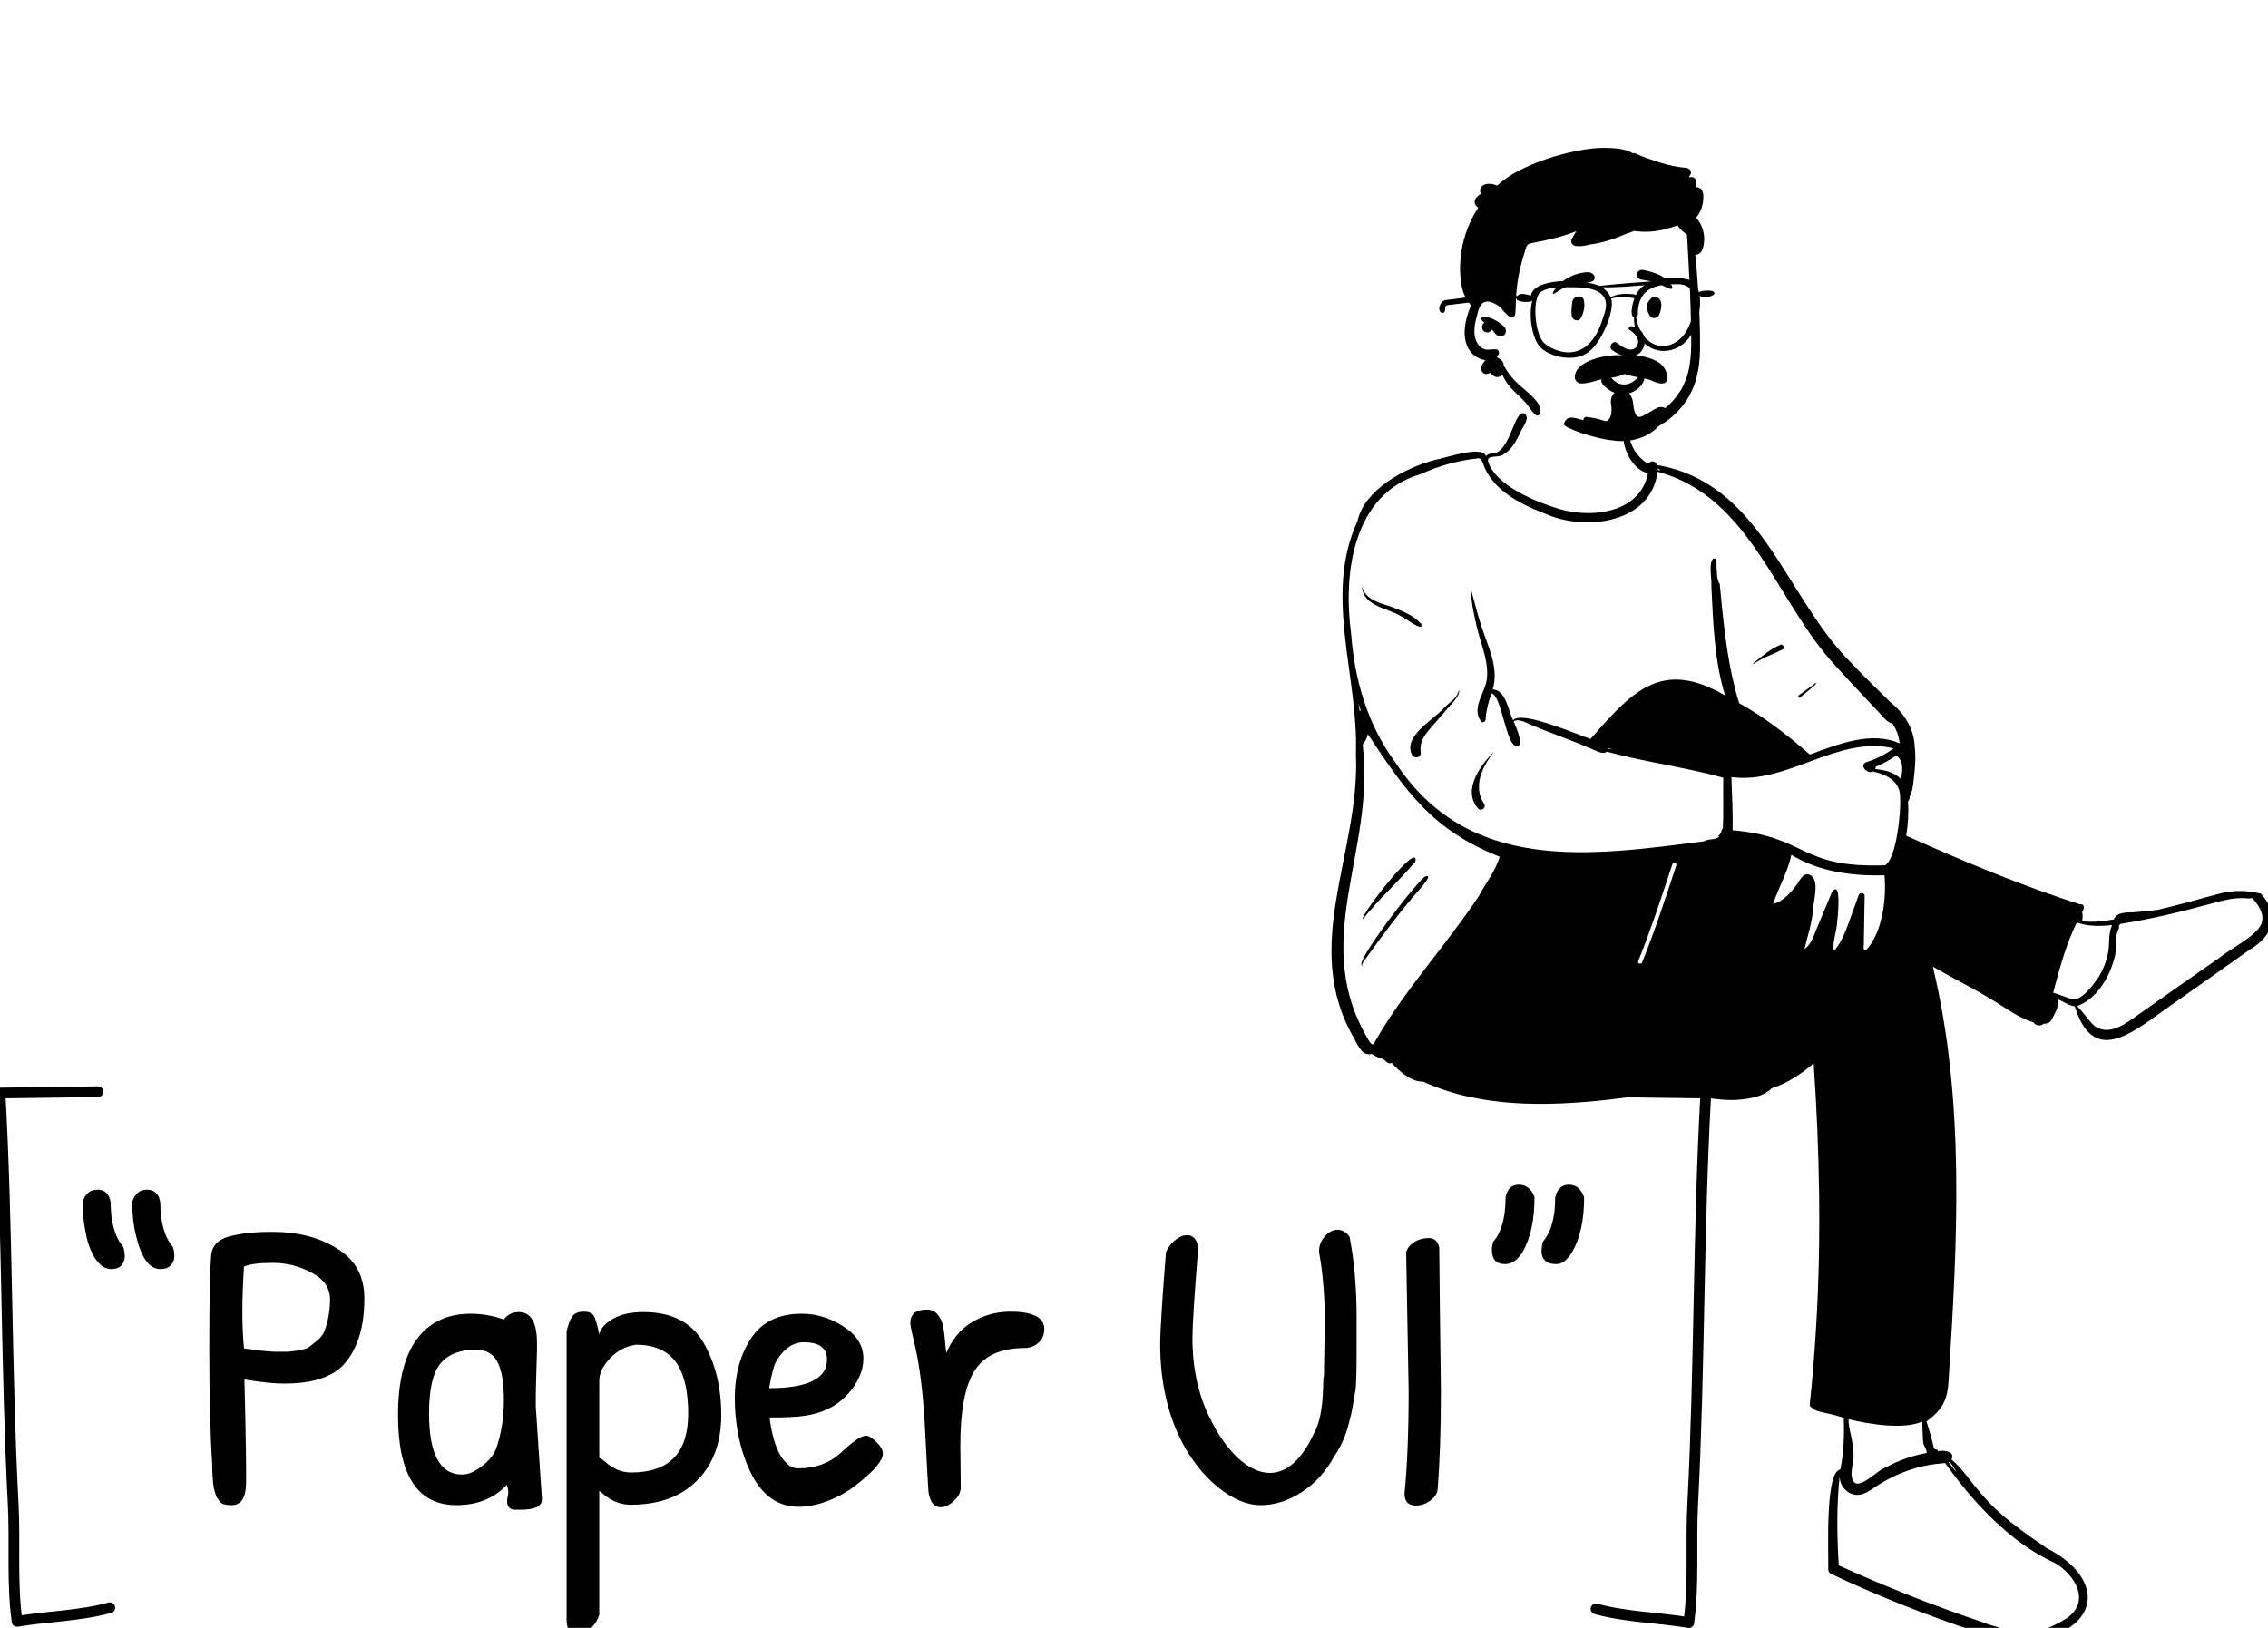 <svg width="351" height="252" viewBox="0 0 351 252" fill="none" xmlns="http://www.w3.org/2000/svg">
<g id="Group 21">
<path id="&#226;&#128;&#156;Paper UI&#226;&#128;&#157;" d="M15.4 195.624C14.547 194.813 13.885 193.469 13.416 191.592C12.989 189.715 12.776 187.88 12.776 186.088C13.16 184.808 13.928 184.168 15.08 184.168C16.232 184.168 16.915 184.829 17.128 186.152C17.128 189.181 17.768 191.464 19.048 193C19.219 193.384 19.304 193.875 19.304 194.472C19.304 195.027 19.133 195.496 18.792 195.88C18.451 196.264 17.917 196.456 17.192 196.456C16.509 196.456 15.912 196.179 15.4 195.624ZM24.808 186.152C24.808 189.181 25.448 191.464 26.728 193C26.899 193.384 26.984 193.875 26.984 194.472C26.984 195.027 26.792 195.496 26.408 195.88C26.067 196.264 25.533 196.456 24.808 196.456C23.144 196.456 21.907 194.792 21.096 191.464C20.669 189.8 20.456 188.008 20.456 186.088C20.84 184.808 21.608 184.168 22.76 184.168C23.912 184.168 24.595 184.829 24.808 186.152ZM32.836 226.472C32.537 222.077 32.388 216.147 32.388 208.68C32.388 201.171 32.494 196.307 32.708 194.088C32.921 192.723 33.859 191.827 35.523 191.4C37.188 190.931 39.385 190.696 42.115 190.696C46.126 190.696 49.497 191.571 52.227 193.32C55.001 195.027 56.388 197.565 56.388 200.936C56.388 203.709 56.004 206.035 55.236 207.912C54.468 209.747 53.508 211.112 52.355 212.008C50.478 213.459 47.705 214.184 44.035 214.184C42.457 214.184 40.388 213.971 37.828 213.544C38.041 222.077 38.126 227.453 38.084 229.672C38.041 231.891 37.294 233 35.843 233C34.905 233 34.307 232.829 34.051 232.488C33.795 232.147 33.625 231.912 33.539 231.784C33.454 231.613 33.369 231.379 33.283 231.08C33.198 230.781 33.134 230.547 33.092 230.376C33.049 230.163 33.006 229.864 32.964 229.48C32.964 229.096 32.942 228.797 32.9 228.584C32.857 227.944 32.836 227.24 32.836 226.472ZM51.075 201.128C51.075 199.379 50.137 198.013 48.26 197.032C46.382 196.008 44.377 195.496 42.243 195.496C40.11 195.496 38.617 195.688 37.764 196.072C37.593 198.589 37.508 200.915 37.508 203.048C37.508 205.139 37.593 207.037 37.764 208.744C38.916 208.872 39.705 208.979 40.132 209.064C41.241 209.192 42.179 209.256 42.947 209.256C43.758 209.256 44.291 209.256 44.547 209.256C44.846 209.213 45.38 209.149 46.148 209.064C46.958 208.936 47.534 208.744 47.876 208.488C48.217 208.232 48.644 207.891 49.156 207.464C49.667 207.037 50.03 206.547 50.243 205.992C50.798 204.456 51.075 202.835 51.075 201.128ZM80.288 203.112C82.165 203.112 83.104 204.712 83.104 207.912C83.104 208.253 83.104 208.616 83.104 209L82.976 213.48C82.933 214.888 82.912 216.275 82.912 217.64L83.872 232.104C83.872 233.171 82.784 233.704 80.608 233.704C80.48 233.704 80.16 233.704 79.648 233.704C79.179 233.704 78.837 233.512 78.624 233.128C78.453 232.744 78.432 232.275 78.56 231.72C78.731 231.165 78.688 230.547 78.432 229.864C76.469 231.955 73.867 233 70.624 233C64.608 233 61.6 228.349 61.6 219.048C61.6 213.885 62.56 209.981 64.48 207.336C66.443 204.691 69.237 203.368 72.864 203.368C74.571 203.368 76.277 203.667 77.984 204.264C78.539 203.496 79.307 203.112 80.288 203.112ZM73.632 208.936C71.2 208.936 69.387 209.64 68.192 211.048C66.997 212.456 66.4 215.037 66.4 218.792C66.4 225.107 68.107 228.264 71.52 228.264C72.416 228.264 73.397 227.859 74.464 227.048C75.573 226.237 76.341 225.32 76.768 224.296C77.579 221.992 77.984 219.475 77.984 216.744C77.984 214.013 77.643 212.029 76.96 210.792C76.32 209.555 75.211 208.936 73.632 208.936ZM97.606 232.936C96.156 232.936 94.812 232.445 93.575 231.464C93.575 231.464 93.297 231.229 92.743 230.76V249.96C92.487 250.813 92.038 251.517 91.398 252.072C90.758 252.669 90.076 252.968 89.35 252.968C88.241 252.968 87.686 252.221 87.686 250.728V206.12C87.942 205.011 88.241 204.221 88.582 203.752C88.966 203.283 89.543 203.048 90.311 203.048C91.121 203.048 91.633 203.24 91.847 203.624C92.103 203.965 92.401 204.947 92.743 206.568C92.913 205.715 93.596 204.925 94.79 204.2C95.985 203.475 97.585 203.112 99.591 203.112C103.943 203.112 107.036 204.691 108.871 207.848C110.705 211.005 111.623 214.739 111.623 219.048C111.623 223.315 110.364 226.707 107.847 229.224C105.372 231.699 101.959 232.936 97.606 232.936ZM92.743 213.736V225.64C92.999 225.768 93.297 225.981 93.638 226.28C94.876 227.389 96.22 227.944 97.671 227.944C103.559 227.944 106.503 224.915 106.503 218.856C106.503 213.693 105.18 210.429 102.535 209.064C101.425 208.467 100.06 208.168 98.439 208.168C96.86 208.381 95.516 209.085 94.406 210.28C93.297 211.432 92.743 212.584 92.743 213.736ZM124.086 203.368C126.347 203.368 128.502 204.029 130.55 205.352C132.598 206.675 133.622 208.317 133.622 210.28C133.622 212.2 132.79 214.077 131.126 215.912C129.462 217.704 127.243 218.792 124.47 219.176C123.275 219.347 121.483 219.432 119.094 219.432C119.563 223.059 120.48 225.448 121.845 226.6C122.272 227.069 122.848 227.304 123.574 227.304C126.219 227.304 128.438 226.472 130.23 224.808C132.022 223.101 133.302 222.248 134.07 222.248C134.411 222.248 134.923 222.568 135.606 223.208C136.288 223.848 136.63 224.445 136.63 225C136.63 226.109 135.286 227.709 132.598 229.8C131.403 230.781 129.952 231.613 128.246 232.296C126.582 232.936 125.024 233.256 123.574 233.256C119.862 233.256 117.131 230.867 115.382 226.088C114.272 223.144 113.718 219.901 113.718 216.36C113.718 212.819 114.55 209.768 116.214 207.208C117.878 204.648 120.502 203.368 124.086 203.368ZM124.406 207.784C122.784 207.784 121.398 208.701 120.246 210.536C119.819 211.176 119.414 212.627 119.03 214.888C125.003 214.888 127.99 213.416 127.99 210.472C127.99 208.68 126.795 207.784 124.406 207.784ZM148.626 223.656L148.69 230.248C148.69 231.016 148.327 231.72 147.602 232.36C146.919 233 146.236 233.32 145.554 233.32C144.572 233.32 143.954 232.552 143.698 231.016C143.655 230.675 143.484 227.56 143.186 221.672C142.887 215.741 142.311 211.091 141.458 207.72C141.074 206.099 140.882 205.139 140.882 204.84C140.882 203.432 141.735 202.728 143.442 202.728C144.167 202.728 144.743 203.005 145.17 203.56C145.596 204.115 145.852 204.691 145.938 205.288C146.066 205.843 146.172 206.611 146.258 207.592C146.343 208.573 146.407 209.192 146.45 209.448C147.346 207.315 148.69 205.715 150.482 204.648C152.274 203.581 154.236 203.048 156.37 203.048C159.868 203.048 161.618 203.944 161.618 205.736C161.618 206.632 161.298 207.357 160.658 207.912C160.06 208.424 159.356 208.68 158.546 208.68C154.919 208.68 152.359 209.832 150.866 212.136C149.372 214.44 148.626 218.28 148.626 223.656ZM205.025 191.4C205.622 190.717 206.283 190.376 207.009 190.376C207.734 190.376 208.353 190.739 208.865 191.464C209.59 195.176 209.953 199.336 209.953 203.944V208.808C209.953 212.477 209.889 214.653 209.761 215.336C209.633 215.976 209.505 216.701 209.377 217.512C209.249 218.323 209.121 218.941 208.993 219.368C208.907 219.795 208.758 220.371 208.545 221.096C208.075 222.675 207.414 224.083 206.561 225.32C205.281 227.709 203.595 229.587 201.505 230.952C199.414 232.317 197.281 233 195.105 233C192.971 233 190.753 232.061 188.449 230.184C186.187 228.307 184.331 225.96 182.881 223.144C180.662 218.792 179.553 213.779 179.553 208.104C179.553 206.099 179.851 201.341 180.449 193.832C180.747 193.149 181.195 192.552 181.793 192.04C182.433 191.485 183.073 191.208 183.713 191.208C184.651 191.208 185.227 191.848 185.441 193.128C184.843 200.509 184.545 205.181 184.545 207.144C184.545 211.837 185.462 215.997 187.297 219.624C188.449 222.013 189.857 224.019 191.521 225.64C193.227 227.219 194.891 228.008 196.513 228.008C199.201 228.008 201.505 225.917 203.425 221.736C204.235 220.285 204.683 217.96 204.769 214.76C204.769 213.907 204.811 213.309 204.897 212.968L205.025 204.52C205.025 200.595 204.726 197.011 204.129 193.768C204.129 192.872 204.427 192.083 205.025 191.4ZM218.836 192.296C219.519 191.869 220.287 191.656 221.14 191.656C221.993 191.656 222.527 192.147 222.74 193.128C222.783 198.077 222.868 205.48 222.996 215.336C222.996 221.352 222.825 226.451 222.484 230.632C222.399 231.272 221.993 231.848 221.268 232.36C220.585 232.829 219.881 233.064 219.156 233.064C217.961 233.064 217.364 232.445 217.364 231.208C217.791 226.941 218.004 221.651 218.004 215.336L217.62 193.832C217.791 193.235 218.196 192.723 218.836 192.296ZM237.483 185.32C237.483 188.861 236.864 191.699 235.627 193.832C234.859 195.069 233.963 195.688 232.939 195.688C231.573 195.688 230.891 194.963 230.891 193.512C230.891 193.128 230.955 192.701 231.083 192.232C232.363 190.781 233.003 188.499 233.003 185.384C233.259 184.061 233.941 183.4 235.051 183.4C236.203 183.4 237.013 184.04 237.483 185.32ZM245.163 185.32C245.163 188.861 244.544 191.699 243.307 193.832C242.539 195.069 241.728 195.688 240.875 195.688C240.064 195.688 239.467 195.496 239.083 195.112C238.741 194.728 238.571 194.28 238.571 193.768C238.571 193.213 238.635 192.701 238.763 192.232C240.043 190.781 240.683 188.499 240.683 185.384C240.981 184.061 241.685 183.4 242.795 183.4C243.904 183.4 244.693 184.04 245.163 185.32Z" fill="black"/>
<path id="Vector" d="M247 249.058C251.574 250.341 256.696 250.385 261.36 251.189C262.188 245.181 261.646 238.981 261.962 232.944C263.068 211.745 262.812 190.408 264 169.204L248.828 169" stroke="black" stroke-width="1.658" stroke-miterlimit="1.5" stroke-linecap="round" stroke-linejoin="round"/>
<path id="Vector_2" d="M17 248.874C12.426 250.154 7.304 250.198 2.64 251C1.812 245.006 2.354 238.82 2.038 232.797C0.932 211.647 1.188 190.359 -1.08658e-07 169.204L15.172 169" stroke="black" stroke-width="1.658" stroke-miterlimit="1.5" stroke-linecap="round" stroke-linejoin="round"/>
<g id="a person/sitting">
<g id="BODY">
<path id="&#240;&#159;&#150;&#141; Ink" fill-rule="evenodd" clip-rule="evenodd" d="M231.253 70.182C233.918 69.533 234.373 63.132 235.982 64.044C236.912 64.854 235.39 66.383 235.121 67.298L235.003 67.531C234.457 68.596 233.84 69.658 232.764 70.272C232.073 71.002 230.006 70.286 230.31 71.448C231.371 74.95 237.003 77.374 240.322 78.465C245.482 80.407 253.828 79.75 255.04 73.24C252.21 72.72 250.118 67.603 251.862 65.472C251.922 67.542 252.486 69.678 254.107 71.08L254.196 71.162C254.481 71.423 254.851 71.735 255.219 71.677C255.578 71.175 256.275 71.461 256.48 71.989C272.592 74.781 276.182 92.197 286.329 102.448C288.356 104.587 290.474 106.634 292.566 108.708C294.702 110.406 296.214 112.774 296.319 115.555C296.51 117.101 296.415 118.649 296.211 120.198L296.197 120.338C296.102 121.298 296.046 122.329 295.59 123.181C295.512 123.47 295.543 123.835 295.294 124.039C295.403 125.806 295.299 127.605 295.001 129.366L295.779 129.714C304.333 133.532 312.986 137.131 321.906 139.994C322.668 139.855 322.606 140.743 322.237 141.147C322.334 141.622 322.345 142.116 322.231 142.586C323.864 142.821 325.523 142.625 327.135 142.327C327.645 141.201 329 141.261 330.048 141.23C331.35 141.148 332.649 141.021 333.942 140.84C337.126 140.127 340.253 139.189 343.406 138.364C345.517 137.769 347.792 137.798 349.909 138.345C350.269 138.749 350.601 139.181 350.881 139.639C352.817 142.646 350.91 145.401 348.209 146.981C343.875 150.059 339.54 153.134 335.187 156.184L334.87 156.41C329.691 160.125 323.865 164.827 321.099 155.786C320.169 155.676 319.354 155.051 318.488 154.682C318.721 155.767 318.025 156.863 317.546 157.793C317.339 158.323 316.775 158.498 316.253 158.493C315.807 158.932 314.969 158.759 314.677 158.239C312.31 157.559 310.353 155.974 308.258 154.742C305.278 152.928 302.152 151.382 299.129 149.645C304.151 170.479 302.923 192.182 301.587 213.39L301.577 213.582C301.411 216.678 300.703 218.143 298.14 220.04C298.587 221.405 298.986 222.775 299.291 224.179C299.398 224.505 299.893 224.198 299.897 224.646C300.807 224.432 302.658 224.66 302.012 225.923C303.84 227.46 305.078 229.542 306.68 231.295C309.502 234.685 313.191 237.207 316.807 239.693C325.122 243.939 325.598 251.297 315.871 253.81L315.773 253.833C314.433 254.156 312.82 254.895 311.521 254.273C309.579 253.898 307.651 253.139 305.75 252.561C298.097 250.023 290.612 247.052 283.359 243.636C283.096 243.512 282.947 243.229 282.941 242.945C283.022 240.602 282.387 227.76 284.811 227.484C285.353 224.86 285.438 222.152 285.339 219.474C284.553 219.227 283.757 218.987 282.943 218.832C282.152 218.583 280.915 218.527 280.385 217.885C280.195 217.816 280.055 217.645 280.084 217.376C280.512 213.352 280.837 209.317 281.074 205.277C281.885 191.729 281.61 178.138 280.686 164.604C278.781 166.255 276.611 167.7 274.195 168.468C272.862 169.807 270.724 170.094 268.904 170.257C266.563 170.402 264.263 169.933 261.953 169.642C258.03 169.147 254.135 169.585 250.241 170.07L248.91 170.237C239.376 171.285 229.073 171.501 220.187 167.418C218.514 167.567 216.437 165.755 215.394 164.544C214.933 164.829 214.48 164.272 214.113 163.979C213.507 163.794 212.819 163.529 212.269 163.142C210.874 163.6 210.121 161.785 209.591 160.797C201.178 146.361 210.547 131.991 209.842 116.682C210.269 104.68 204.806 92.175 210.086 80.664C211.154 75.793 217.401 72.426 222.103 71.188C223.618 70.938 229.355 68.859 229.986 70.607C230.285 70.213 230.796 70.184 231.253 70.182ZM301.035 226.485C300.247 226.57 299.478 226.618 298.699 226.761C295.854 227.229 293.141 228.333 290.697 229.866C289.906 230.36 289.199 230.984 288.291 231.259C286.424 231.939 284.59 230.252 284.727 228.429C284.206 233.011 284.295 237.726 284.566 242.331C291.867 245.641 299.331 248.592 306.932 251.156C308.643 251.875 310.67 252.105 312.242 253.077C314.922 252.907 317.62 251.964 319.871 250.49C323.606 247.893 321.127 243.775 318.031 241.963C311.216 238.881 305.416 232.645 301.035 226.485ZM286.105 219.708C285.962 221.067 286.992 223.183 286.846 225.89C286.735 226.735 286.472 227.621 286.563 228.47C286.982 231.617 290.384 227.617 291.79 227.179C293.785 226.079 295.954 225.33 298.182 224.921C298.169 224.194 297.689 223.905 297.626 223.187C297.536 222.13 297.54 221.115 297.493 220.048C294.594 221.369 289.179 220.435 286.105 219.708ZM301.722 226.279C301.672 226.313 301.618 226.342 301.564 226.368C301.966 226.857 302.315 227.399 302.793 227.82L302.59 227.503C302.318 227.081 302.039 226.66 301.722 226.279ZM211.697 113.648C211.551 114.243 211.285 114.802 210.886 115.278C212.944 131.997 202.357 145.935 212.091 161.481C212.214 161.538 212.326 161.609 212.434 161.699C212.491 161.661 212.549 161.62 212.605 161.58C217.167 153.49 223.662 146.512 228.836 138.77C229.829 136.826 231.464 134.87 232.09 132.625C221.691 128.51 217.538 122.507 211.697 113.648ZM348.549 139.008C348.108 139.166 347.618 139.036 347.147 139.027C345.477 138.992 343.844 139.428 342.246 139.87C337.599 141.144 332.927 142.271 328.166 143.026C328.07 143.125 327.978 143.227 327.894 143.334C327.977 143.474 327.99 143.649 327.87 143.823C327.152 145.198 327.732 146.882 327.21 148.353C326.454 151.333 324.443 154.694 321.442 155.751C322.443 156.707 323.16 157.937 324.192 158.859C326.725 160.6 329.516 158.006 331.585 156.615C335.523 153.827 339.472 151.058 343.432 148.3C345.206 146.827 349.13 144.97 349.979 143.018C350.523 141.522 349.533 140.064 348.549 139.008ZM321.406 142.807C319.711 146.272 318.733 149.956 317.754 153.676C318.772 153.956 319.71 154.396 320.711 154.692C322.12 155.009 324.111 152.279 324.818 151.196C325.546 149.984 326.056 148.652 326.293 147.257C326.493 145.89 326.28 144.471 326.873 143.206C325.037 143.394 323.174 143.433 321.406 142.807ZM220.621 135.658C222.213 135.211 218.591 138.821 218.382 139.206C216.028 141.992 213.87 144.935 211.729 147.886L211.08 148.782C211.018 148.873 210.588 149.51 210.899 149.429C210.927 149.421 210.94 149.459 210.918 149.474C208.938 149.825 219.666 135.904 220.621 135.658ZM259.432 133.955C259.56 133.566 258.949 133.4 258.82 133.786L258.415 135.011C256.883 139.639 255.361 144.272 253.53 148.792C253.377 149.171 253.99 149.336 254.142 148.961C256.133 144.043 257.759 138.989 259.432 133.955ZM277.234 132.335C276.675 134.989 275.265 137.383 274.41 139.921C276.016 139.566 277.253 138.066 278.189 136.776L278.217 136.733C278.659 136.052 279.172 134.988 280.175 135.468C281.698 136.355 280.607 139.498 280.578 140.988C280.385 143.03 279.723 144.941 279.271 146.925C280.432 146.13 280.765 144.563 281.331 143.341L283.508 138.107V138.107C285.109 135.909 284.365 142.49 284.283 143.112C284.153 144.476 283.579 145.848 283.804 147.222C284.707 146.249 285.275 145.026 285.753 143.785C286.416 142.058 287.021 140.31 287.651 138.573C287.869 138.016 288.696 138.211 288.576 138.825C288.535 140.796 288.503 142.768 288.472 144.74L288.448 146.219C288.444 146.499 288.305 147.318 288.789 147.092C291.327 144.422 291.977 139.084 291.647 135.498C286.658 135.619 281.568 134.97 277.234 132.335ZM321.63 142.294C321.609 142.359 321.586 142.424 321.562 142.489C321.577 142.492 321.592 142.495 321.606 142.499C321.616 142.43 321.624 142.362 321.63 142.294ZM210.903 142.294C210.35 141.884 219.651 129.916 219.049 133.371C216.454 136.448 213.428 139.144 210.903 142.294ZM293.049 115.847C284.35 113.799 276.69 121.449 267.954 120.293C268.055 123.033 268.196 125.792 268.141 128.533C279.741 129.492 278.422 134.44 291.776 133.942C293.502 132.784 294.211 125.685 294.065 123.542C294.176 121.008 292.001 119.87 289.833 119.426C289.05 119.899 287.645 118.486 288.808 117.988C290.338 117.527 291.771 116.801 293.049 115.847ZM228.875 70.937C225.78 71.243 222.715 72.088 219.871 73.394C209.356 76.436 207.84 88.77 209.105 98.118C209.628 105.226 211.651 112.177 215.904 117.958C227.225 135.261 245.977 132.521 263.739 130.233C264.379 129.786 265.464 130.103 266.081 129.513C266.017 129.491 265.959 129.461 265.909 129.422C266.206 129.191 266.435 128.784 266.503 128.352L266.631 128.364V128.364C266.757 125.681 266.656 123.05 266.697 120.387C260.861 118.783 254.601 117.963 248.686 116.366C248.014 116.836 247.239 116.295 246.582 116.039C244.88 115.314 243.162 114.624 241.432 113.968L240.999 113.804C239.871 113.381 238.744 112.946 237.626 112.493L237.208 112.323C236.568 112.06 234.951 111.089 234.253 111.695L234.31 111.817C234.724 112.723 236.15 116.072 234.396 115.41C232.973 114.408 232.235 107.421 230.824 107.359C230.339 108.66 229.992 110.01 229.913 111.401C229.884 111.714 229.474 111.977 229.227 111.685C227.554 109.478 230.081 107.073 230.148 104.743C230.308 102.034 229.112 99.499 228.516 96.906L228.479 96.727C228.13 95.044 227.586 93.004 227.73 91.496L228.077 92.805C228.425 94.116 228.782 95.427 229.191 96.719C230.206 99.946 232.04 103.271 231.021 106.725C233.065 106.793 233.41 110.026 234.178 111.502C235.42 109.887 244.16 113.76 246.155 114.382L246.54 113.944C252.786 106.846 257.295 102.042 266.977 107.657C265.304 102.249 265.143 96.506 264.858 90.891C264.955 89.823 264.339 87.005 265.208 86.422C265.359 86.444 265.505 86.49 265.644 86.55L265.644 87.104C265.648 88.176 265.698 89.954 266.146 90.358L266.352 92.481C266.891 98.001 267.503 103.517 269.147 108.837C273.096 111.049 276.698 113.819 280.087 116.807L280.473 116.666C284.661 115.129 289.7 113.16 293.981 115.078C293.909 113.995 293.492 112.959 292.911 112.043C291.941 111.802 291.306 110.777 290.612 110.094C288.411 107.725 286.152 105.409 284.002 102.992C274.827 93.1 270.924 76.857 256.517 73.02C255.564 81.013 245.361 82.289 239.213 79.553L238.979 79.463C235.157 77.985 230.838 75.754 229.496 71.688L229.44 71.57C229.302 71.284 229.137 70.991 228.875 70.937ZM231.142 116.425C231.154 116.412 231.175 116.429 231.166 116.443C229.374 118.696 227.917 121.769 229.697 124.46C230.026 125.066 229.257 125.648 228.765 125.186C226.294 122.374 229.035 118.562 231.142 116.425ZM293.466 116.934C292.481 117.639 291.425 118.224 290.306 118.686C290.309 118.815 290.246 118.953 290.19 119.055C291.663 119.172 293.196 119.553 294.23 120.63C294.281 120.236 294.33 119.841 294.367 119.446C294.463 118.431 294.289 117.521 293.466 116.934ZM225.73 106.974L225.741 106.92C225.749 106.858 225.842 106.854 225.84 106.92C225.806 107.725 225.221 108.298 224.726 108.872C223.991 109.722 223.256 110.573 222.521 111.424C221.291 112.906 219.481 114.396 219.888 116.543C219.896 117.306 218.942 117.469 218.555 116.908C217.016 113.967 221.86 111.465 223.493 109.567C224.259 108.746 225.468 108.142 225.73 106.974V106.974ZM248.793 115.804C248.816 115.841 248.832 115.881 248.841 115.921C249.099 115.949 249.355 115.978 249.612 116.01L248.793 115.804V115.804ZM210.265 108.925C210.311 109.233 210.354 109.541 210.395 109.849L210.435 110.157L210.442 110.131C210.463 110.051 210.502 109.981 210.554 109.925L210.572 109.907C210.465 109.582 210.363 109.254 210.265 108.925ZM280.981 105.744C281.598 105.678 278.802 107.694 278.647 107.943C278.422 108.14 278.158 107.79 278.399 107.62C279.268 107.006 280.124 106.375 280.981 105.744ZM275.54 99.815C275.97 99.639 276.261 100.356 275.854 100.555C274.37 101.283 272.801 101.798 271.434 102.755C271.374 102.797 271.299 102.699 271.356 102.654L271.52 102.524C272.779 101.521 274.037 100.432 275.54 99.815ZM210.777 90.752C211.192 92.71 213.435 93.353 215.177 93.874L215.721 94.082C217.258 94.672 218.851 95.335 219.958 96.582C220.391 97.987 217.297 95.538 216.865 95.414C214.753 94.101 210.935 93.878 210.777 90.752ZM256.58 72.477C256.592 72.576 256.598 72.678 256.601 72.78C256.731 72.78 256.86 72.781 256.99 72.785C256.839 72.696 256.7 72.594 256.58 72.477Z" fill="black"/>
</g>
</g>
<g id="Group 5">
<g id="head/Short 4">
<path id="&#240;&#159;&#150;&#141; Ink_2" fill-rule="evenodd" clip-rule="evenodd" d="M244.059 23.355C245.626 23.039 247.236 22.842 248.836 22.901L248.96 22.906C250.164 22.954 251.689 23.061 252.739 23.761C252.8 23.7 252.897 23.669 252.985 23.711C254.233 24.307 255.606 24.738 256.921 25.166C258.229 25.592 259.587 25.873 260.958 25.986C261.474 26.029 261.916 26.586 261.589 27.086C261.511 27.205 261.436 27.325 261.36 27.446C261.486 27.433 261.612 27.419 261.738 27.406C262.153 27.365 262.568 27.808 262.543 28.212C262.528 28.466 262.501 28.717 262.46 28.965C262.618 28.962 262.775 28.985 262.927 29.049C263.696 29.374 263.642 30.29 263.585 30.986C263.505 31.953 263.143 32.977 262.472 33.7C262.973 34.221 263.328 34.842 263.54 35.581C263.693 36.12 263.779 36.694 263.736 37.255L263.723 37.423C263.671 38.032 263.567 38.707 263.129 39.145C262.904 39.371 262.627 39.453 262.363 39.427C262.523 40.831 262.625 42.242 262.721 43.649L262.767 44.321C262.982 47.572 263.143 50.844 263.101 54.1C263.062 57.144 262.46 60.097 260.594 62.568C258.894 64.818 256.453 66.477 253.692 67.107C252.205 67.448 250.685 67.472 249.179 67.255C248.449 67.149 247.715 66.988 247.022 66.733C246.255 66.45 245.704 66.033 245.188 65.409C244.944 65.112 245.061 64.482 245.547 64.541C246.282 64.63 246.953 64.738 247.658 64.955L247.759 64.987C248.461 65.212 249.188 65.379 249.921 65.451C251.424 65.596 252.95 65.45 254.39 64.994C256.735 64.251 258.754 62.595 260.048 60.515C261.584 58.049 261.758 55.25 261.735 52.415C261.712 49.303 261.61 46.19 261.445 43.082L261.417 42.565C261.33 40.965 261.245 39.365 261.171 37.764C261.148 37.262 261.113 36.756 261.05 36.255C260.47 35.916 259.951 35.448 259.613 34.871C258.933 35.152 258.219 35.355 257.561 35.516C256.037 35.891 254.456 35.982 252.905 35.747C252.487 35.92 252.06 36.072 251.627 36.203C251.51 36.255 251.393 36.306 251.276 36.356C250.232 36.803 249.172 37.181 248.07 37.458L247.799 37.526C247.219 37.669 246.589 37.809 245.972 37.854C245.87 37.893 245.761 37.926 245.641 37.955C245.079 38.092 244.496 38.135 243.92 38.087C243.358 38.039 242.953 37.472 243.262 36.941C243.488 36.553 243.716 36.167 243.946 35.781C243.145 36.115 242.319 36.392 241.486 36.627C240.644 36.864 239.791 37.064 238.937 37.247C238.48 37.345 238.021 37.431 237.565 37.528C237.239 37.598 236.738 37.634 236.472 37.849C236.178 38.085 236.094 38.635 235.983 38.974C235.836 39.415 235.699 39.858 235.573 40.306C235.323 41.199 235.118 42.106 234.96 43.021C234.801 43.938 234.695 44.864 234.635 45.792C234.576 46.72 234.602 47.654 234.507 48.577C234.456 49.067 233.93 49.319 233.541 48.977C233.496 48.937 233.45 48.896 233.404 48.855L233.336 48.793C233.004 48.492 232.682 48.173 232.416 47.813C232.368 47.747 232.321 47.678 232.278 47.608C232.271 47.608 232.265 47.606 232.258 47.6L232.184 47.545C231.372 46.941 230.016 46.153 229.224 47.157C228.972 47.477 228.843 47.884 228.735 48.277L228.547 48.98C228.425 49.439 228.311 49.901 228.244 50.371C228.092 51.423 228.169 52.636 228.893 53.479C229.182 53.816 229.58 54.057 230.025 54.12C230.273 54.155 230.518 54.112 230.764 54.081C231.014 54.05 231.255 54.1 231.505 54.076C231.903 54.037 232.076 54.513 231.928 54.812C231.847 54.973 231.753 55.111 231.646 55.229C231.732 55.303 231.814 55.383 231.894 55.468C232.129 55.543 232.339 55.705 232.497 55.919C232.625 56.091 232.691 56.279 232.702 56.477C232.716 56.526 232.728 56.576 232.739 56.627L232.954 56.977C233.002 57.054 233.049 57.13 233.096 57.204C233.644 58.067 234.253 58.798 235.009 59.487C235.737 60.15 236.527 60.743 237.211 61.454L237.291 61.538C237.929 62.21 238.601 63.023 238.351 64C238.287 64.251 237.937 64.432 237.708 64.262C236.972 63.716 236.601 62.85 235.977 62.188C235.334 61.505 234.622 60.892 233.978 60.211C233.368 59.568 232.887 58.84 232.525 58.039C232.38 58.199 232.17 58.312 231.878 58.356C231.376 58.432 230.908 58.138 230.689 57.703C230.548 57.765 230.405 57.821 230.26 57.865C229.499 58.098 229.02 57.252 229.307 56.627C229.461 56.291 229.653 56 229.891 55.755C229.147 55.653 228.39 55.268 227.901 54.788C226.674 53.582 226.505 51.77 226.781 50.159C226.928 49.304 227.181 48.44 227.509 47.638C227.566 47.498 227.628 47.358 227.695 47.219C227.658 47.218 227.619 47.202 227.595 47.171C227.374 46.868 227.104 46.62 226.939 46.28C226.787 45.969 226.619 45.654 226.499 45.33C226.253 44.666 226.133 43.917 226.052 43.215C225.887 41.778 225.951 40.351 226.171 38.923C226.545 36.491 227.45 34.164 228.782 32.122C228.709 32.084 228.64 32.038 228.575 31.984L228.543 31.956L228.491 31.909C228.111 31.565 228.144 30.92 228.491 30.571L228.601 30.461C228.74 30.323 228.86 30.214 229.084 30.064C229.117 30.042 229.151 30.021 229.185 30.001C229.068 29.784 229.027 29.53 229.109 29.25C229.394 28.275 230.798 28.309 231.687 28.735C232.671 27.856 233.763 27.094 234.946 26.476C237.763 25.006 240.949 23.981 244.059 23.355ZM229.496 49.047C230.022 48.876 230.721 49.236 231.194 49.453C231.793 49.728 232.303 50.135 232.797 50.564C233.043 50.779 233.087 51.131 233.026 51.431C233.02 51.461 233.014 51.492 233.007 51.523C232.942 51.843 232.584 52.095 232.268 52.086C231.606 52.068 231.291 51.497 230.917 51.013C230.873 51.091 230.817 51.164 230.749 51.218L230.703 51.254C230.547 51.372 230.376 51.467 230.171 51.458C230.025 51.451 229.886 51.414 229.757 51.346C229.436 51.177 229.294 50.761 229.382 50.423C229.436 50.21 229.56 50.043 229.723 49.928L229.662 49.886C229.533 49.796 229.414 49.701 229.322 49.56L229.301 49.527H229.309C229.209 49.355 229.274 49.12 229.496 49.047Z" fill="black"/>
</g>
<g id="face/Smile">
<path id="&#240;&#159;&#150;&#141; Ink_3" fill-rule="evenodd" clip-rule="evenodd" d="M249.712 60.734C249.037 60.459 248.434 59.999 247.994 59.413C247.841 59.209 247.801 58.993 247.833 58.796C247.87 58.575 248.001 58.374 248.179 58.239C248.359 58.104 248.583 58.038 248.8 58.072C248.988 58.101 249.176 58.204 249.324 58.418L249.355 58.461C249.617 58.815 249.958 59.106 250.346 59.293C250.721 59.473 251.14 59.558 251.573 59.509C252.399 59.415 252.968 58.969 253.573 58.362C253.648 58.286 253.723 58.207 253.799 58.127C253.846 58.054 253.912 58.007 253.986 57.983C254.067 57.955 254.159 57.957 254.244 57.986C254.325 58.015 254.398 58.069 254.446 58.14C254.493 58.208 254.519 58.292 254.511 58.389C254.455 59.018 254.127 59.578 253.66 60.019C253.142 60.508 252.455 60.846 251.808 60.965C251.095 61.096 250.369 61.002 249.712 60.734V60.734ZM252.144 51.039C252.902 51.5 254.057 52.575 253.242 53.717C252.282 54.724 250.899 53.569 250.218 53.047C249.587 52.642 248.877 53.684 249.463 54.156C254.385 57.8 256.382 51.16 252.527 50.497C252.103 50.424 251.945 50.897 252.144 51.039ZM243.324 46.8C243.408 45.761 244.991 45.524 245.149 46.553C245.29 47.475 245.124 48.322 244.708 49.151C244.312 49.944 243.315 49.574 243.239 48.852C243.138 47.885 243.272 47.447 243.324 46.8ZM255.378 46.34C255.599 46.051 255.918 45.853 256.3 45.965C257.493 46.314 257.141 48.008 256.722 48.832C256.494 49.28 255.758 49.394 255.426 48.999C254.884 48.356 254.624 47.072 255.313 46.439C255.332 46.406 255.353 46.373 255.378 46.34ZM244.692 42.251L244.88 42.218C245.463 42.117 246.188 42.02 246.601 42.489C246.82 42.737 246.895 43.199 246.601 43.437C246.083 43.856 245.512 43.694 244.892 43.729C244.381 43.758 243.89 43.843 243.398 43.984C242.318 44.292 241.439 44.855 240.517 45.474C240.396 45.555 240.272 45.4 240.33 45.287C240.862 44.245 241.894 43.388 242.927 42.866C243.478 42.588 244.082 42.357 244.692 42.251ZM254.29 41.784L254.435 41.813C256.005 42.141 258.044 42.797 258.788 44.339C258.816 44.557 258.786 44.604 258.762 44.634L258.754 44.644C258.734 44.67 258.718 44.706 258.623 44.736C258.597 44.73 258.571 44.723 258.544 44.716C258.203 44.627 257.933 44.504 257.672 44.376L257.389 44.237C257.061 44.076 256.73 43.921 256.379 43.806C255.629 43.562 254.859 43.39 254.076 43.298C253.907 43.278 253.743 43.221 253.614 43.122C253.492 43.029 253.399 42.9 253.356 42.729C253.301 42.507 253.317 42.339 253.436 42.139C253.525 41.989 253.653 41.885 253.8 41.825C253.95 41.764 254.121 41.75 254.29 41.784Z" fill="black"/>
</g>
<g id="accessories/Glasses">
<path id="&#240;&#159;&#150;&#141; Ink_4" fill-rule="evenodd" clip-rule="evenodd" d="M262.011 48.32C261.054 54.795 254.372 55.511 253.185 49.083C253.376 49 253.513 48.836 253.484 48.517C253.477 47.116 253.912 45.635 255.176 44.856C256.482 44.053 258.01 43.973 259.521 43.993C262.405 43.925 262.344 46.335 262.011 48.32M252.139 45.504C251.234 45.466 250.089 45.498 249.278 46.05C249.055 45.449 248.476 44.809 247.891 44.466C250.066 44.529 252.305 44.315 254.496 44.149C253.971 44.507 253.483 45.044 253.166 45.665C252.872 45.508 252.45 45.523 252.139 45.504M248.15 49.007C245.64 57.645 239.376 53.88 238.693 52.773C237.462 50.941 237.23 46.488 238.303 45.297C239.839 44.22 242.013 44.498 243.828 44.471C247.161 44.516 249.528 45.513 248.15 49.007M264.975 45.034C264.293 44.945 263.564 44.927 262.93 45.227C262.735 44.397 262.122 43.704 261.43 43.398C261.347 43.294 261.359 43.237 261.073 43.253C259.317 42.725 257.351 43.004 255.663 43.546C252.997 43.77 250.201 43.947 247.512 44.256C244.994 43.126 237.395 42.96 236.922 45.747C236.328 45.658 235.317 45.191 234.817 45.825C231.156 45.204 227.372 46.067 223.695 46.451C222.769 46.622 222.292 48.459 223.343 48.434C223.934 48.273 223.325 47.29 224.12 47.216C227.668 46.828 231.139 46.278 234.724 46.214C234.599 46.833 237.094 46.873 237.131 46.512C237.137 46.514 237.142 46.516 237.148 46.519C236.531 48.817 237.088 52.124 238.202 53.549C239.763 55.415 243.684 55.951 245.422 54.75C247.664 53.642 249.997 48.08 249.341 46.232C250.531 45.855 251.706 45.968 252.94 46.16C252.658 46.958 252.17 48.923 252.872 49.093C252.743 52.993 256.293 55.427 259.565 53.827C262.398 52.498 263.388 48.289 263.041 45.735C263.394 46.416 266.355 45.674 264.975 45.034" fill="black"/>
</g>
<g id="facial-hair/Goatee 1">
<path id="&#240;&#159;&#150;&#141; Ink_5" fill-rule="evenodd" clip-rule="evenodd" d="M251.652 55.185C250.536 54.741 248.531 55.128 247.803 55.282C246.111 55.641 244.408 56.414 243.882 57.627C243.289 58.994 244.472 59.424 244.646 59.354C245.818 59.427 247.213 58.777 248.44 58.609C249.437 58.472 250.488 58.352 251.422 57.884C252.104 58.215 253.644 58.394 254.886 58.684C255.944 58.93 256.403 59.464 257.384 59.351C258.56 59.215 258.079 57.032 256.768 56.148C255.334 55.18 252.908 54.787 251.652 55.185ZM253.863 64.518C252.886 64.728 252.821 62.839 252.711 62.171C252.626 61.649 252.144 60.304 250.921 60.362C249.699 60.42 249.239 61.547 249.301 62.248C249.342 62.703 249.816 65.005 248.301 65.296C247.336 65.293 246.218 65.236 245.203 65.071C244.008 64.832 242.454 63.995 242.043 65.643C241.895 66.235 247.16 67.997 249.496 68.156C251.866 68.58 254.638 67.928 256.324 66.329C256.708 65.965 257.789 64.454 257.866 64.084C258.028 63.306 257.653 62.806 256.563 63.08C255.793 63.443 254.491 64.383 253.863 64.518Z" fill="black"/>
</g>
</g>
</g>
</svg>
